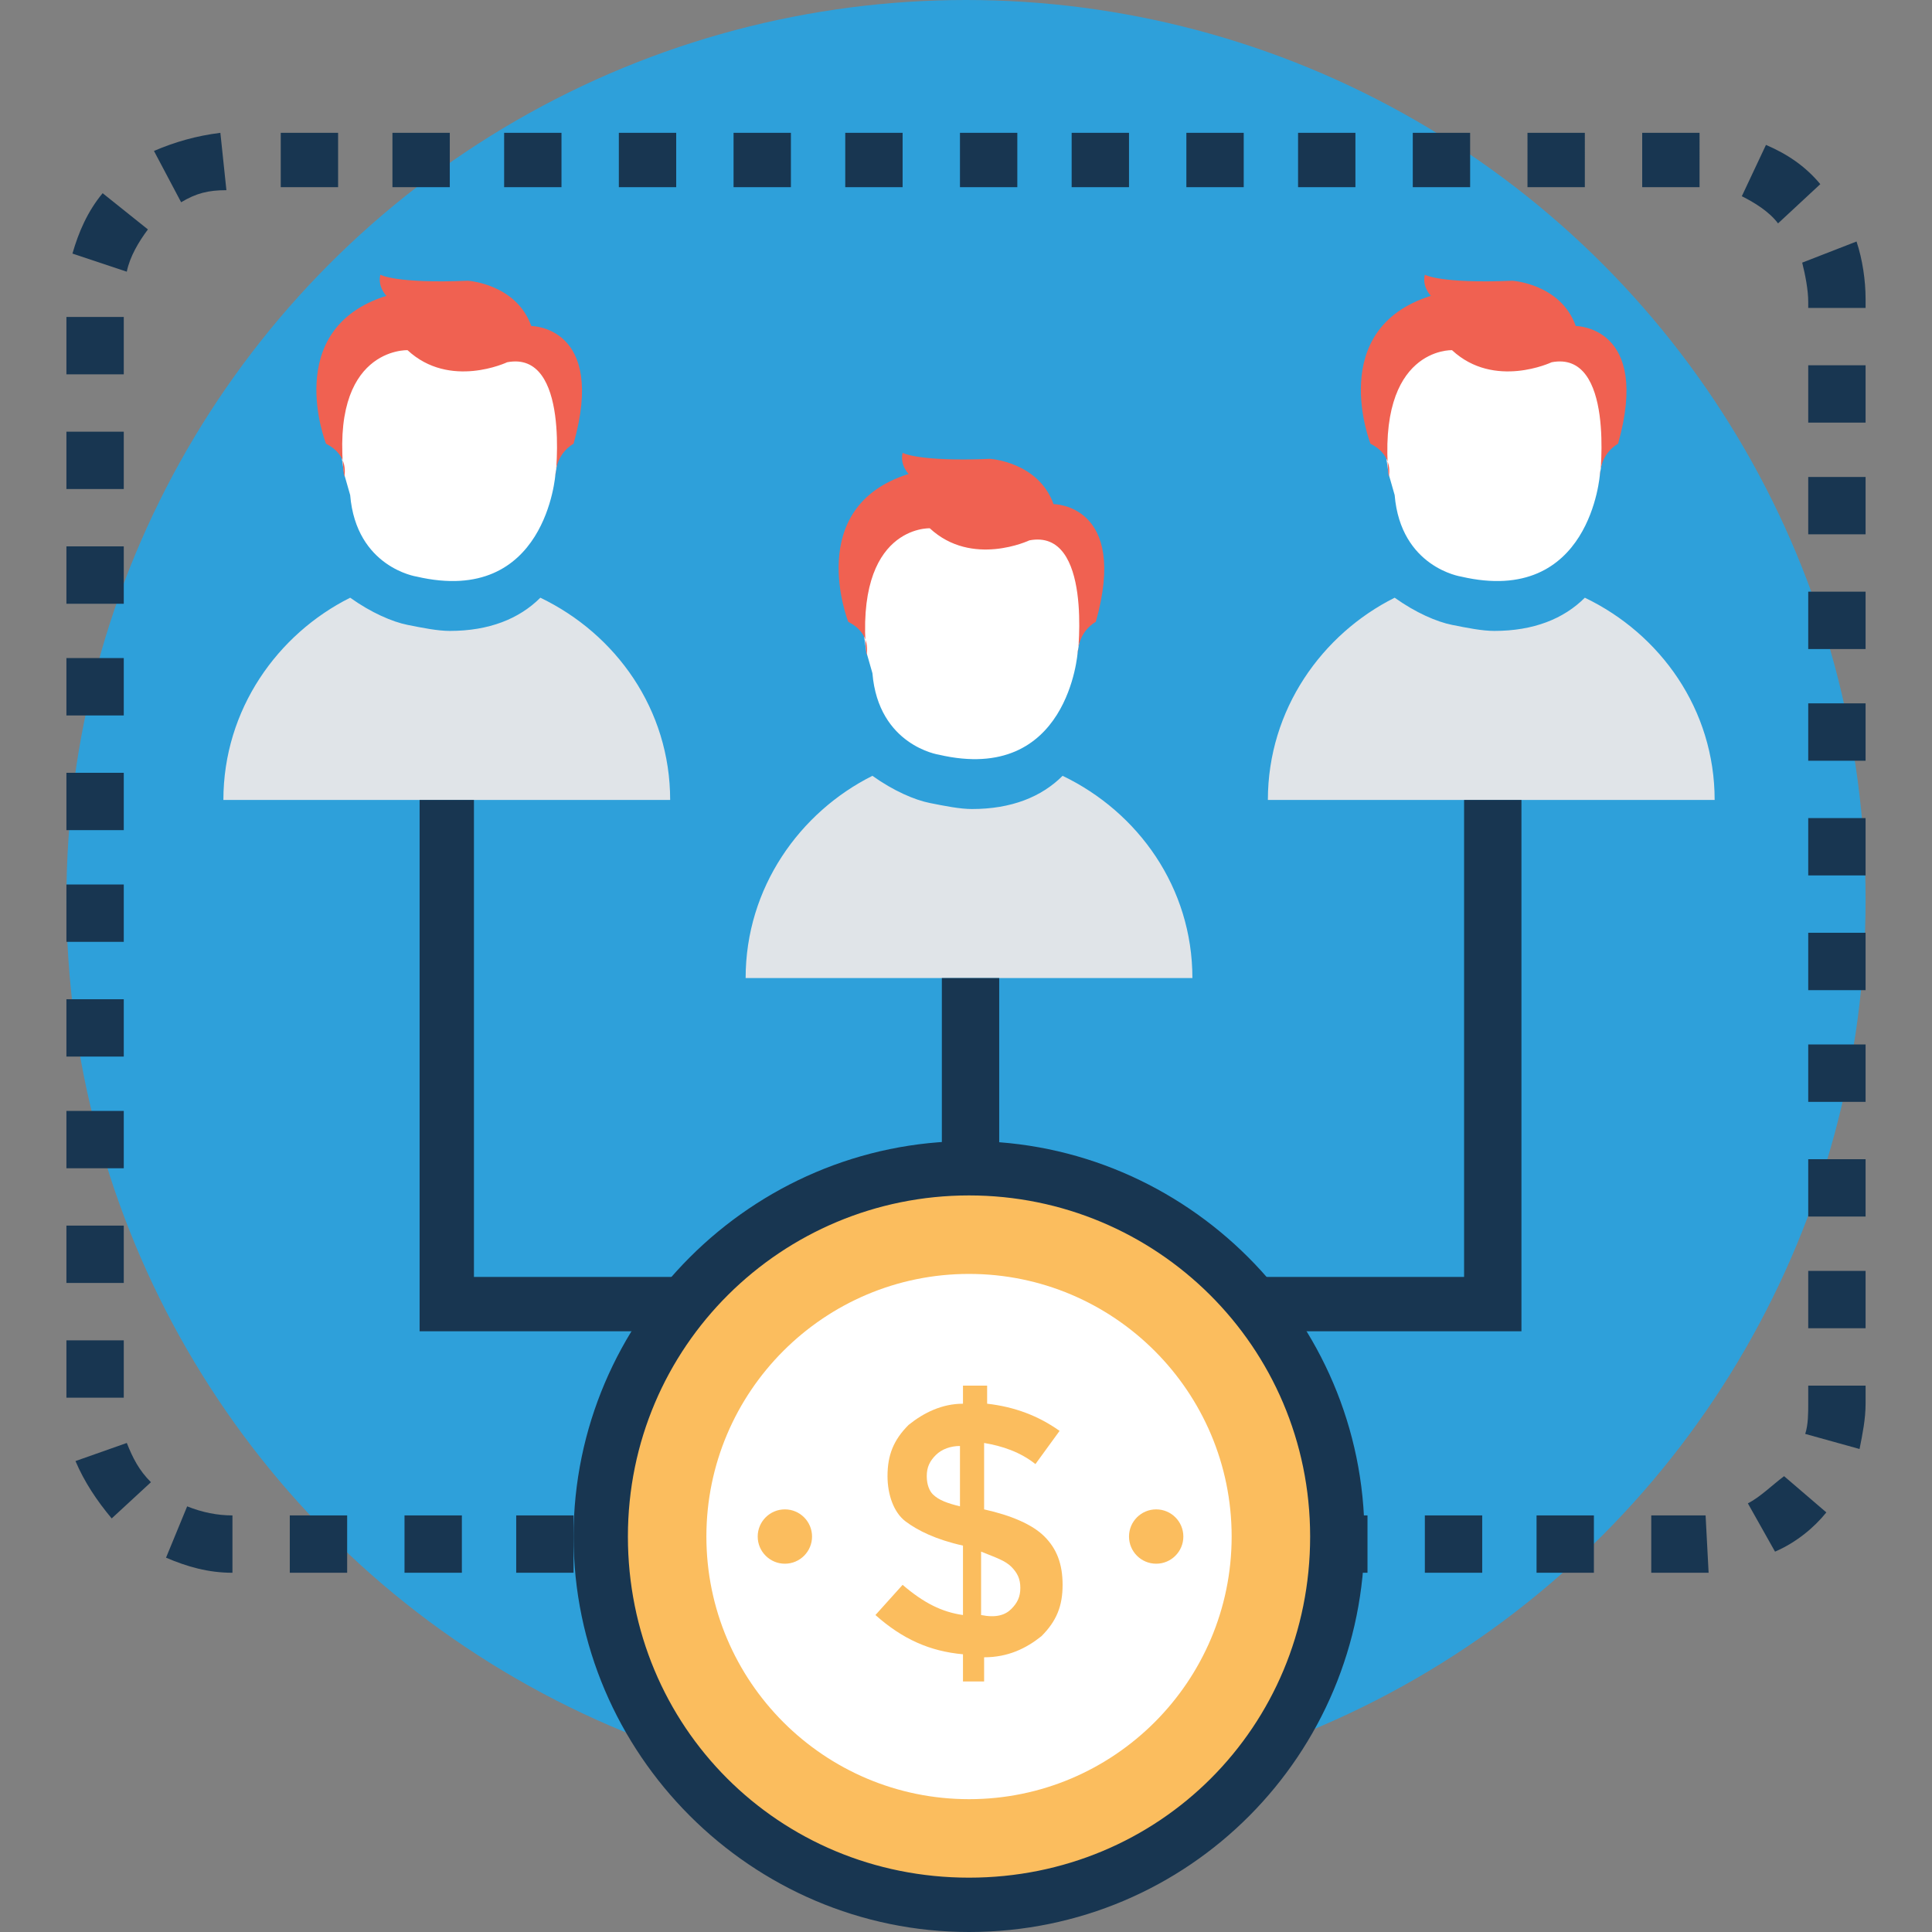 <?xml version="1.0" encoding="iso-8859-1"?>
<!-- Generator: Adobe Illustrator 19.0.0, SVG Export Plug-In . SVG Version: 6.00 Build 0)  -->
<svg version="1.1" id="Capa_1" xmlns="http://www.w3.org/2000/svg" xmlns:xlink="http://www.w3.org/1999/xlink" x="0px" y="0px"
	 viewBox="0 0 504.123 504.123" style="enable-background:new 0 0 504.123 504.123;" xml:space="preserve">
<rect x="0" y="0" width="504.123" height="504.123" fill="#808080" stroke="none"/>
<circle style="fill:#2EA0DA;" cx="252.062" cy="234.732" r="234.732"/>
<path style="fill:#183651;" d="M442.683,410.388h-11.815v-14.966h11.815c0.788,0,1.575,0,2.363,0l0.788,14.966
	C445.046,410.388,444.258,410.388,442.683,410.388z M415.902,410.388h-14.966v-14.966h14.966V410.388z M386.757,410.388h-14.966
	v-14.966h14.966V410.388z M356.825,410.388h-14.966v-14.966h14.966V410.388z M327.68,410.388h-14.966v-14.966h14.966V410.388z
	 M297.748,410.388h-14.966v-14.966h14.966V410.388z M268.603,410.388h-14.966v-14.966h14.966V410.388z M238.671,410.388h-14.966
	v-14.966h14.966V410.388z M208.738,410.388h-14.966v-14.966h14.966V410.388z M179.594,410.388h-14.966v-14.966h14.966V410.388z
	 M149.662,410.388h-14.966v-14.966h14.966V410.388z M120.517,410.388h-14.966v-14.966h14.966V410.388z M90.585,410.388H75.618
	v-14.966h14.966V410.388z M60.652,410.388c-6.302,0-11.815-1.575-17.329-3.938l5.514-13.391c3.938,1.575,7.877,2.363,11.815,2.363
	V410.388z M463.163,404.874l-7.089-12.603c3.151-1.575,6.302-4.726,9.452-7.089l11.028,9.452
	C473.403,398.572,468.677,402.511,463.163,404.874z M29.145,396.209c-3.938-4.726-7.089-9.452-9.452-14.966l13.391-4.726
	c1.575,3.938,3.151,7.089,6.302,10.24L29.145,396.209z M485.218,378.092l-14.178-3.938c0.788-2.363,0.788-5.514,0.788-7.877v-4.726
	h14.966v4.726C486.794,370.215,486.006,374.154,485.218,378.092z M32.295,364.702H17.329v-14.966h14.966V364.702z M486.794,346.585
	h-14.966v-14.966h14.966V346.585z M32.295,334.769H17.329v-14.966h14.966V334.769z M486.794,317.44h-14.966v-14.966h14.966V317.44z
	 M32.295,304.837H17.329v-14.966h14.966V304.837z M486.794,287.508h-14.966v-14.966h14.966V287.508z M32.295,275.692H17.329v-14.966
	h14.966V275.692z M486.794,258.363h-14.966v-14.966h14.966V258.363z M32.295,245.76H17.329v-14.966h14.966V245.76z M486.794,228.431
	h-14.966v-14.966h14.966V228.431z M32.295,216.615H17.329v-14.966h14.966V216.615z M486.794,198.498h-14.966v-14.966h14.966V198.498
	z M32.295,186.683H17.329v-14.966h14.966V186.683z M486.794,169.354h-14.966v-14.966h14.966V169.354z M32.295,157.538H17.329
	v-14.966h14.966V157.538z M486.794,139.422h-14.966v-14.966h14.966V139.422z M32.295,127.606H17.329V112.64h14.966V127.606z
	 M486.794,110.277h-14.966V95.311h14.966V110.277z M32.295,97.674H17.329V82.708h14.966V97.674z M486.794,80.345h-14.966v-1.575
	c0-3.151-0.788-7.089-1.575-10.24l14.178-5.514c1.575,4.726,2.363,10.24,2.363,14.966V80.345z M33.083,70.892l-14.178-4.726
	c1.575-5.514,3.938-11.028,7.877-15.754l11.815,9.452C36.234,63.015,33.871,66.954,33.083,70.892z M463.951,58.289
	c-2.363-3.151-6.302-5.514-9.452-7.089l6.302-13.391c5.514,2.363,10.24,5.514,14.178,10.24L463.951,58.289z M47.262,52.775
	l-7.089-13.391c5.514-2.363,11.028-3.938,17.329-4.726l1.575,14.966C54.351,49.625,51.2,50.412,47.262,52.775z M443.471,48.837
	h-14.966V34.658h14.966V48.837z M413.538,48.837h-14.966V34.658h14.966V48.837z M383.606,48.837H368.64V34.658h14.966V48.837z
	 M353.674,48.837h-14.966V34.658h14.966V48.837z M324.529,48.837h-14.966V34.658h14.966V48.837z M294.597,48.837h-14.966V34.658
	h14.966V48.837z M265.452,48.837h-14.966V34.658h14.966V48.837z M235.52,48.837h-14.966V34.658h14.966V48.837z M206.375,48.837
	h-14.966V34.658h14.966V48.837z M176.443,48.837h-14.966V34.658h14.966V48.837z M146.511,48.837h-14.966V34.658h14.966V48.837z
	 M117.366,48.837H102.4V34.658h14.966V48.837z M87.434,48.837H73.255V34.658h14.966v14.178H87.434z"/>
<path style="fill:#E0E4E8;" d="M194.56,255.212h116.578c0-23.631-14.178-43.323-33.871-52.775
	c-5.514,5.514-13.391,8.665-23.631,8.665c-3.151,0-7.089-0.788-11.028-1.575c-3.938-0.788-9.452-3.151-14.966-7.089
	C208.738,211.889,194.56,231.582,194.56,255.212z"/>
<path style="fill:#FFFFFF;" d="M281.206,170.142c0,0-2.363,34.658-36.234,26.782c0,0-15.754-2.363-17.329-21.268l-1.575-5.514
	l-3.938-26.782l18.117-12.603l29.145-1.575l13.391,10.24v21.268L281.206,170.142z"/>
<path style="fill:#F06151;" d="M226.068,170.929c0,0,1.575-5.514-4.726-8.665c0,0-11.815-29.932,15.754-38.597
	c0,0-2.363-2.363-1.575-5.514c0,0,3.938,2.363,22.843,1.575c0,0,12.603,0.788,16.542,11.815c0,0,19.692,0,11.028,30.72
	c0,0-4.726,2.363-4.726,8.665c0,0,3.938-33.083-12.603-29.932c0,0-14.966,7.089-25.994-3.151
	C242.609,137.846,222.917,137.058,226.068,170.929z"/>
<path style="fill:#E0E4E8;" d="M58.289,208.738h116.578c0-23.631-14.178-43.323-33.871-52.775
	c-5.514,5.514-13.391,8.665-23.631,8.665c-3.151,0-7.089-0.788-11.028-1.575c-3.938-0.788-9.452-3.151-14.966-7.089
	C72.468,165.415,58.289,185.108,58.289,208.738z"/>
<path style="fill:#FFFFFF;" d="M144.935,123.668c0,0-2.363,34.658-36.234,26.782c0,0-15.754-2.363-17.329-21.268l-1.575-5.514
	l-3.938-26.782l18.117-12.603l29.145-1.575l13.391,10.24v21.268L144.935,123.668z"/>
<path style="fill:#F06151;" d="M89.797,124.455c0,0,1.575-5.514-4.726-8.665c0,0-11.815-29.932,15.754-38.597
	c0,0-2.363-2.363-1.575-5.514c0,0,3.938,2.363,22.843,1.575c0,0,12.603,0.788,16.542,11.815c0,0,19.692,0,11.028,30.72
	c0,0-4.726,2.363-4.726,8.665c0,0,3.938-33.083-12.603-29.932c0,0-14.966,7.089-25.994-3.151
	C106.338,91.372,85.858,90.585,89.797,124.455z"/>
<path style="fill:#E0E4E8;" d="M330.831,208.738h116.578c0-23.631-14.178-43.323-33.871-52.775
	c-5.514,5.514-13.391,8.665-23.631,8.665c-3.151,0-7.089-0.788-11.028-1.575c-3.938-0.788-9.452-3.151-14.966-7.089
	C345.009,165.415,330.831,185.108,330.831,208.738z"/>
<path style="fill:#FFFFFF;" d="M417.477,123.668c0,0-2.363,34.658-36.234,26.782c0,0-15.754-2.363-17.329-21.268l-1.575-5.514
	L358.4,96.886l18.117-12.603l29.145-1.575l13.391,10.24v21.268L417.477,123.668z"/>
<path style="fill:#F06151;" d="M362.338,124.455c0,0,1.575-5.514-4.726-8.665c0,0-11.815-29.932,15.754-38.597
	c0,0-2.363-2.363-1.575-5.514c0,0,3.938,2.363,22.843,1.575c0,0,12.603,0.788,16.542,11.815c0,0,19.692,0,11.028,30.72
	c0,0-4.726,2.363-4.726,8.665c0,0,3.938-33.083-12.603-29.932c0,0-14.966,7.089-25.994-3.151
	C378.88,91.372,359.188,90.585,362.338,124.455z"/>
<circle style="fill:#FBBD5E;" cx="252.849" cy="400.935" r="96.098"/>
<path style="fill:#183651;" d="M252.849,504.123c-56.714,0-103.188-46.474-103.188-103.188s46.474-103.188,103.188-103.188
	s103.188,46.474,103.188,103.188S310.351,504.123,252.849,504.123z M252.849,311.926c-48.837,0-89.009,39.385-89.009,89.009
	s39.385,89.009,89.009,89.009s89.009-39.385,89.009-89.009S301.686,311.926,252.849,311.926z"/>
<path style="fill:#FFFFFF;" d="M252.849,469.465c-37.809,0-68.529-30.72-68.529-68.529s30.72-68.529,68.529-68.529
	s68.529,30.72,68.529,68.529S290.658,469.465,252.849,469.465z"/>
<g>
	<path style="fill:#FBBD5E;" d="M251.274,438.745v-7.089c-8.665-0.788-15.754-3.938-22.843-10.24l7.089-7.877
		c5.514,4.726,10.24,7.089,15.754,7.877v-18.117c-7.089-1.575-11.815-3.938-14.966-6.302c-3.151-2.363-4.726-7.089-4.726-11.815
		c0-5.514,1.575-9.452,5.514-13.391c3.938-3.151,8.665-5.514,14.178-5.514v-4.726h6.302v4.726
		c7.089,0.788,13.391,3.151,18.905,7.089l-6.302,8.665c-3.938-3.151-8.665-4.726-13.391-5.514v17.329l0,0
		c7.089,1.575,12.603,3.938,15.754,7.089s4.726,7.089,4.726,12.603c0,5.514-1.575,9.452-5.514,13.391
		c-3.938,3.151-8.665,5.514-14.966,5.514v6.302H251.274z M244.185,379.668c-1.575,1.575-2.363,3.151-2.363,5.514
		s0.788,3.938,1.575,4.726c1.575,1.575,3.938,2.363,7.089,3.151v-15.754C248.123,377.305,245.76,378.092,244.185,379.668z
		 M263.877,419.84c1.575-1.575,2.363-3.151,2.363-5.514s-0.788-3.938-2.363-5.514c-1.575-1.575-3.938-2.363-7.877-3.938v16.542
		C259.938,422.203,262.302,421.415,263.877,419.84z"/>
	<circle style="fill:#FBBD5E;" cx="301.686" cy="400.935" r="7.089"/>
	<circle style="fill:#FBBD5E;" cx="204.8" cy="400.935" r="7.089"/>
</g>
<g>
	<rect x="245.76" y="255.212" style="fill:#183651;" width="14.966" height="49.625"/>
	<polygon style="fill:#183651;" points="396.997,347.372 327.68,347.372 327.68,333.194 382.031,333.194 382.031,208.738 
		396.997,208.738 	"/>
	<polygon style="fill:#183651;" points="178.806,347.372 109.489,347.372 109.489,208.738 123.668,208.738 123.668,333.194 
		178.806,333.194 	"/>
</g>
<g>
</g>
<g>
</g>
<g>
</g>
<g>
</g>
<g>
</g>
<g>
</g>
<g>
</g>
<g>
</g>
<g>
</g>
<g>
</g>
<g>
</g>
<g>
</g>
<g>
</g>
<g>
</g>
<g>
</g>
</svg>
